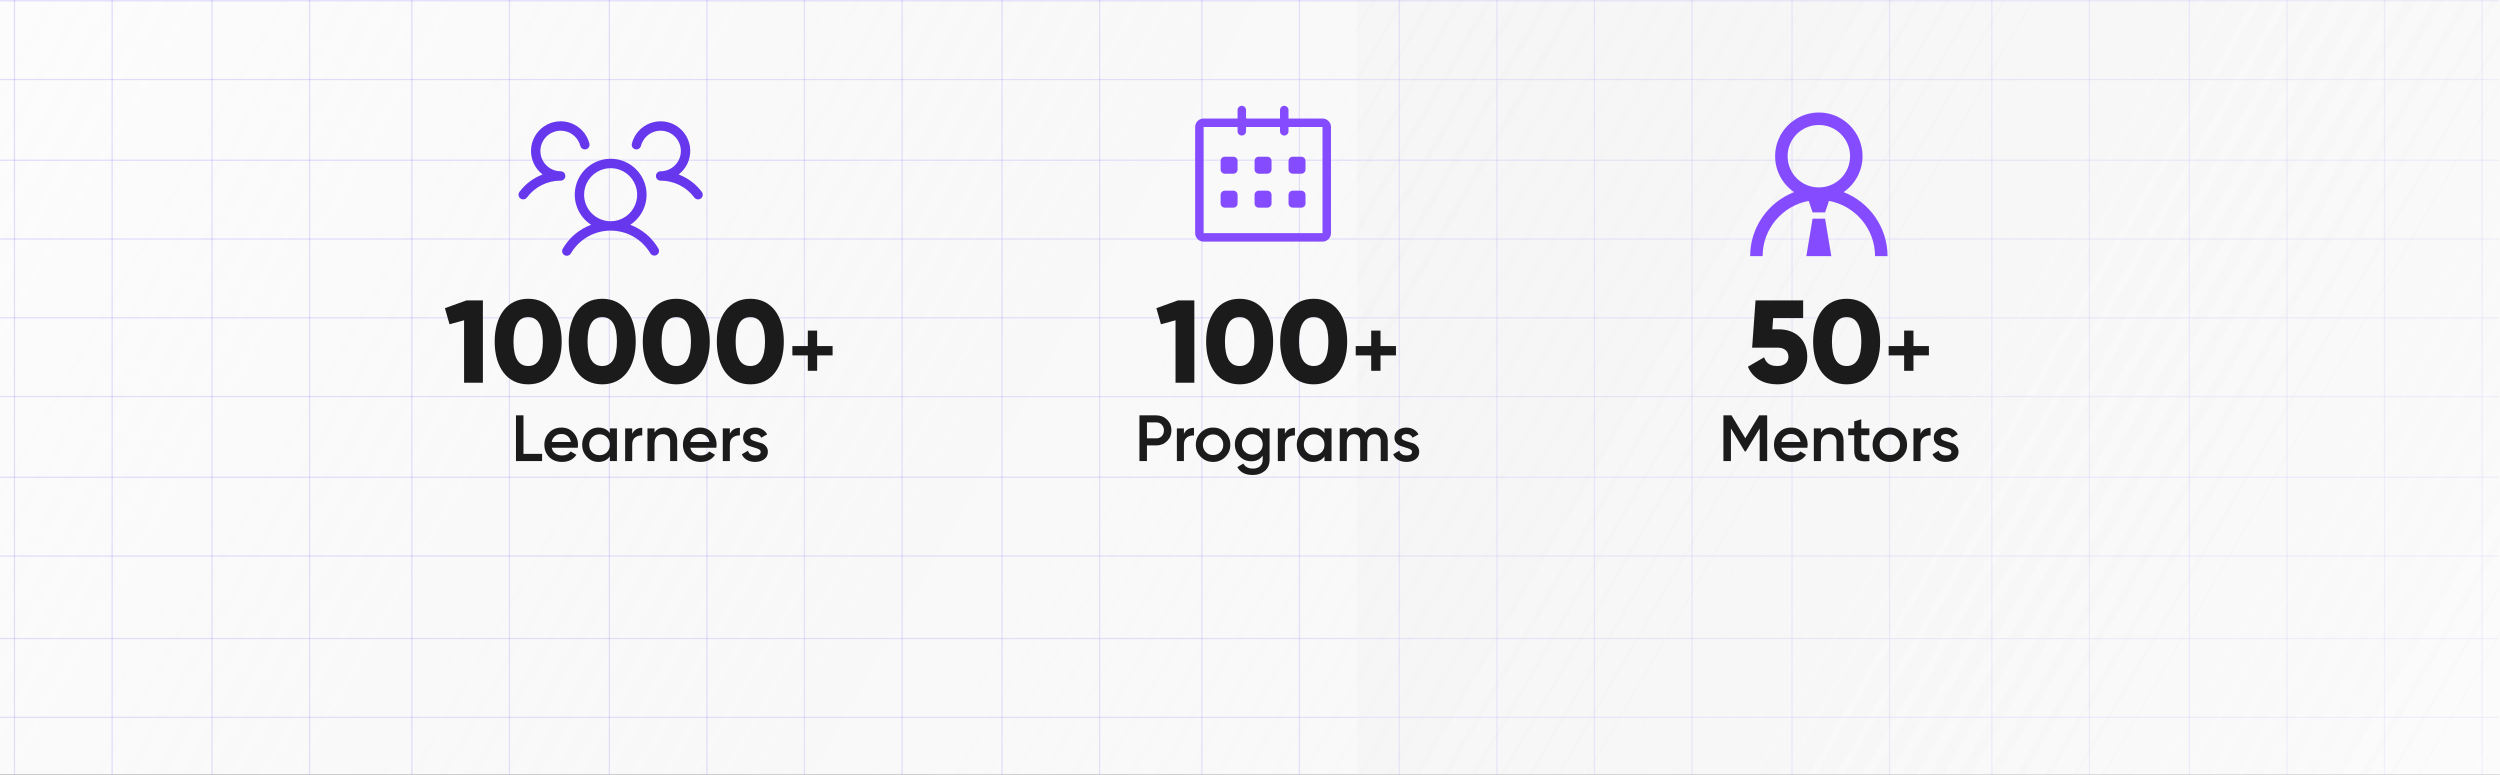 <svg width="1914" height="593" viewBox="0 0 1914 593" fill="none" xmlns="http://www.w3.org/2000/svg">
<rect x="0" y="0" width="1914" height="593" fill="#333333" stroke="none"/>
<g clip-path="url(#clip0_175_110)">
<rect x="-15.01" width="1964.26" height="1093" fill="#FCFCFC"/>
<line x1="-7.958" y1="0.611" x2="1913.27" y2="0.611" stroke="url(#paint0_linear_175_110)" stroke-opacity="0.12"/>
<line x1="-7.939" y1="60.93" x2="1913.29" y2="60.93" stroke="url(#paint1_linear_175_110)" stroke-opacity="0.12"/>
<line x1="-7.958" y1="122.686" x2="1913.27" y2="122.686" stroke="url(#paint2_linear_175_110)" stroke-opacity="0.12"/>
<line x1="-7.939" y1="183.005" x2="1913.29" y2="183.005" stroke="url(#paint3_linear_175_110)" stroke-opacity="0.12"/>
<line x1="-7.959" y1="243.324" x2="1913.27" y2="243.324" stroke="url(#paint4_linear_175_110)" stroke-opacity="0.12"/>
<line x1="-7.939" y1="303.643" x2="1913.29" y2="303.643" stroke="url(#paint5_linear_175_110)" stroke-opacity="0.12"/>
<line x1="-7.959" y1="365.398" x2="1913.27" y2="365.398" stroke="url(#paint6_linear_175_110)" stroke-opacity="0.12"/>
<line x1="-7.939" y1="425.717" x2="1913.29" y2="425.717" stroke="url(#paint7_linear_175_110)" stroke-opacity="0.12"/>
<line x1="-7.958" y1="488.908" x2="1913.27" y2="488.908" stroke="url(#paint8_linear_175_110)" stroke-opacity="0.12"/>
<line x1="-7.939" y1="549.227" x2="1913.29" y2="549.227" stroke="url(#paint9_linear_175_110)" stroke-opacity="0.12"/>
<line x1="11.128" y1="1551.11" x2="11.128" y2="0.015" stroke="url(#paint10_linear_175_110)" stroke-opacity="0.12"/>
<line x1="85.842" y1="1551.1" x2="85.842" stroke="url(#paint11_linear_175_110)" stroke-opacity="0.12"/>
<line x1="162.333" y1="1551.11" x2="162.333" y2="0.015" stroke="url(#paint12_linear_175_110)" stroke-opacity="0.12"/>
<line x1="237.046" y1="1551.1" x2="237.046" stroke="url(#paint13_linear_175_110)" stroke-opacity="0.12"/>
<line x1="315.32" y1="1551.11" x2="315.32" y2="0.016" stroke="url(#paint14_linear_175_110)" stroke-opacity="0.12"/>
<line x1="390.031" y1="1551.1" x2="390.031" y2="0" stroke="url(#paint15_linear_175_110)" stroke-opacity="0.12"/>
<line x1="466.522" y1="1551.11" x2="466.522" y2="0.016" stroke="url(#paint16_linear_175_110)" stroke-opacity="0.12"/>
<line x1="541.239" y1="1551.1" x2="541.239" y2="0" stroke="url(#paint17_linear_175_110)" stroke-opacity="0.12"/>
<line x1="615.948" y1="1551.11" x2="615.948" y2="0.016" stroke="url(#paint18_linear_175_110)" stroke-opacity="0.12"/>
<line x1="690.66" y1="1551.1" x2="690.66" y2="0" stroke="url(#paint19_linear_175_110)" stroke-opacity="0.12"/>
<line x1="767.151" y1="1551.11" x2="767.151" y2="0.016" stroke="url(#paint20_linear_175_110)" stroke-opacity="0.12"/>
<line x1="841.863" y1="1551.1" x2="841.863" y2="0" stroke="url(#paint21_linear_175_110)" stroke-opacity="0.12"/>
<line x1="920.133" y1="1551.11" x2="920.133" y2="0.016" stroke="url(#paint22_linear_175_110)" stroke-opacity="0.12"/>
<line x1="994.846" y1="1551.1" x2="994.846" y2="0.001" stroke="url(#paint23_linear_175_110)" stroke-opacity="0.12"/>
<line x1="1071.34" y1="1551.11" x2="1071.34" y2="0.016" stroke="url(#paint24_linear_175_110)" stroke-opacity="0.12"/>
<line x1="1146.05" y1="1551.1" x2="1146.05" y2="0.001" stroke="url(#paint25_linear_175_110)" stroke-opacity="0.12"/>
<line x1="1220.76" y1="1551.11" x2="1220.76" y2="0.016" stroke="url(#paint26_linear_175_110)" stroke-opacity="0.12"/>
<line x1="1295.48" y1="1551.1" x2="1295.48" y2="0.001" stroke="url(#paint27_linear_175_110)" stroke-opacity="0.12"/>
<line x1="1371.97" y1="1551.11" x2="1371.97" y2="0.016" stroke="url(#paint28_linear_175_110)" stroke-opacity="0.12"/>
<line x1="1446.68" y1="1551.1" x2="1446.68" y2="0.001" stroke="url(#paint29_linear_175_110)" stroke-opacity="0.12"/>
<line x1="1524.95" y1="1551.11" x2="1524.95" y2="0.016" stroke="url(#paint30_linear_175_110)" stroke-opacity="0.12"/>
<line x1="1599.67" y1="1551.1" x2="1599.67" y2="0" stroke="url(#paint31_linear_175_110)" stroke-opacity="0.12"/>
<line x1="1676.16" y1="1551.11" x2="1676.16" y2="0.016" stroke="url(#paint32_linear_175_110)" stroke-opacity="0.12"/>
<line x1="1750.87" y1="1551.1" x2="1750.87" y2="0" stroke="url(#paint33_linear_175_110)" stroke-opacity="0.12"/>
<line x1="1825.58" y1="1551.11" x2="1825.58" y2="0.016" stroke="url(#paint34_linear_175_110)" stroke-opacity="0.12"/>
<line x1="1900.3" y1="1551.1" x2="1900.3" y2="0" stroke="url(#paint35_linear_175_110)" stroke-opacity="0.12"/>
<path d="M0 -2H1920V1093H0V-2Z" fill="url(#paint36_linear_175_110)"/>
<path d="M1039 -377H2959V718H1039V-377Z" fill="url(#paint37_linear_175_110)"/>
<path d="M357.099 230H369.699V293H355.299V245.21L344.139 248.27L340.629 235.94L357.099 230ZM404.377 294.26C388.087 294.26 378.727 280.94 378.727 261.5C378.727 242.06 388.087 228.74 404.377 228.74C420.667 228.74 430.027 242.06 430.027 261.5C430.027 280.94 420.667 294.26 404.377 294.26ZM404.377 280.22C411.937 280.22 415.627 273.65 415.627 261.5C415.627 249.35 411.937 242.78 404.377 242.78C396.817 242.78 393.127 249.35 393.127 261.5C393.127 273.65 396.817 280.22 404.377 280.22ZM461.067 294.26C444.777 294.26 435.417 280.94 435.417 261.5C435.417 242.06 444.777 228.74 461.067 228.74C477.357 228.74 486.717 242.06 486.717 261.5C486.717 280.94 477.357 294.26 461.067 294.26ZM461.067 280.22C468.627 280.22 472.317 273.65 472.317 261.5C472.317 249.35 468.627 242.78 461.067 242.78C453.507 242.78 449.817 249.35 449.817 261.5C449.817 273.65 453.507 280.22 461.067 280.22ZM517.756 294.26C501.466 294.26 492.106 280.94 492.106 261.5C492.106 242.06 501.466 228.74 517.756 228.74C534.046 228.74 543.406 242.06 543.406 261.5C543.406 280.94 534.046 294.26 517.756 294.26ZM517.756 280.22C525.316 280.22 529.006 273.65 529.006 261.5C529.006 249.35 525.316 242.78 517.756 242.78C510.196 242.78 506.506 249.35 506.506 261.5C506.506 273.65 510.196 280.22 517.756 280.22ZM574.446 294.26C558.156 294.26 548.796 280.94 548.796 261.5C548.796 242.06 558.156 228.74 574.446 228.74C590.736 228.74 600.096 242.06 600.096 261.5C600.096 280.94 590.736 294.26 574.446 294.26ZM574.446 280.22C582.006 280.22 585.696 273.65 585.696 261.5C585.696 249.35 582.006 242.78 574.446 242.78C566.886 242.78 563.196 249.35 563.196 261.5C563.196 273.65 566.886 280.22 574.446 280.22ZM637.435 264.93V272.07H625.605V283.9H618.465V272.07H606.635V264.93H618.465V253.1H625.605V264.93H637.435ZM400.775 347.5H415.025V353H395.025V318H400.775V347.5ZM422.412 342.8C422.812 344.7 423.728 346.167 425.162 347.2C426.595 348.2 428.345 348.7 430.412 348.7C433.278 348.7 435.428 347.667 436.862 345.6L441.312 348.2C438.845 351.833 435.195 353.65 430.362 353.65C426.295 353.65 423.012 352.417 420.512 349.95C418.012 347.45 416.762 344.3 416.762 340.5C416.762 336.767 417.995 333.65 420.462 331.15C422.928 328.617 426.095 327.35 429.962 327.35C433.628 327.35 436.628 328.633 438.962 331.2C441.328 333.767 442.512 336.883 442.512 340.55C442.512 341.117 442.445 341.867 442.312 342.8H422.412ZM422.362 338.4H437.062C436.695 336.367 435.845 334.833 434.512 333.8C433.212 332.767 431.678 332.25 429.912 332.25C427.912 332.25 426.245 332.8 424.912 333.9C423.578 335 422.728 336.5 422.362 338.4ZM466.917 328H472.317V353H466.917V349.4C464.883 352.233 461.967 353.65 458.167 353.65C454.733 353.65 451.8 352.383 449.367 349.85C446.933 347.283 445.717 344.167 445.717 340.5C445.717 336.8 446.933 333.683 449.367 331.15C451.8 328.617 454.733 327.35 458.167 327.35C461.967 327.35 464.883 328.75 466.917 331.55V328ZM453.367 346.25C454.867 347.75 456.75 348.5 459.017 348.5C461.283 348.5 463.167 347.75 464.667 346.25C466.167 344.717 466.917 342.8 466.917 340.5C466.917 338.2 466.167 336.3 464.667 334.8C463.167 333.267 461.283 332.5 459.017 332.5C456.75 332.5 454.867 333.267 453.367 334.8C451.867 336.3 451.117 338.2 451.117 340.5C451.117 342.8 451.867 344.717 453.367 346.25ZM484.011 332.2C485.378 329.1 487.944 327.55 491.711 327.55V333.4C489.644 333.267 487.844 333.767 486.311 334.9C484.778 336 484.011 337.833 484.011 340.4V353H478.611V328H484.011V332.2ZM508.851 327.35C511.717 327.35 514.034 328.267 515.801 330.1C517.567 331.933 518.451 334.45 518.451 337.65V353H513.051V338.2C513.051 336.333 512.551 334.9 511.551 333.9C510.551 332.9 509.184 332.4 507.451 332.4C505.551 332.4 504.017 333 502.851 334.2C501.684 335.367 501.101 337.167 501.101 339.6V353H495.701V328H501.101V331.2C502.734 328.633 505.317 327.35 508.851 327.35ZM528.515 342.8C528.915 344.7 529.832 346.167 531.265 347.2C532.699 348.2 534.449 348.7 536.515 348.7C539.382 348.7 541.532 347.667 542.965 345.6L547.415 348.2C544.949 351.833 541.299 353.65 536.465 353.65C532.399 353.65 529.115 352.417 526.615 349.95C524.115 347.45 522.865 344.3 522.865 340.5C522.865 336.767 524.099 333.65 526.565 331.15C529.032 328.617 532.199 327.35 536.065 327.35C539.732 327.35 542.732 328.633 545.065 331.2C547.432 333.767 548.615 336.883 548.615 340.55C548.615 341.117 548.549 341.867 548.415 342.8H528.515ZM528.465 338.4H543.165C542.799 336.367 541.949 334.833 540.615 333.8C539.315 332.767 537.782 332.25 536.015 332.25C534.015 332.25 532.349 332.8 531.015 333.9C529.682 335 528.832 336.5 528.465 338.4ZM558.767 332.2C560.133 329.1 562.7 327.55 566.467 327.55V333.4C564.4 333.267 562.6 333.767 561.067 334.9C559.533 336 558.767 337.833 558.767 340.4V353H553.367V328H558.767V332.2ZM574.428 334.9C574.428 335.733 574.878 336.4 575.778 336.9C576.711 337.367 577.828 337.783 579.128 338.15C580.461 338.483 581.794 338.883 583.128 339.35C584.461 339.817 585.578 340.617 586.478 341.75C587.411 342.85 587.878 344.25 587.878 345.95C587.878 348.35 586.944 350.233 585.078 351.6C583.244 352.967 580.928 353.65 578.128 353.65C575.661 353.65 573.544 353.133 571.778 352.1C570.011 351.067 568.728 349.633 567.928 347.8L572.578 345.1C573.444 347.5 575.294 348.7 578.128 348.7C580.961 348.7 582.378 347.767 582.378 345.9C582.378 345.1 581.911 344.45 580.978 343.95C580.078 343.45 578.961 343.033 577.628 342.7C576.328 342.333 575.011 341.917 573.678 341.45C572.344 340.983 571.211 340.217 570.278 339.15C569.378 338.05 568.928 336.667 568.928 335C568.928 332.7 569.794 330.85 571.528 329.45C573.294 328.05 575.478 327.35 578.078 327.35C580.144 327.35 581.978 327.817 583.578 328.75C585.211 329.65 586.461 330.917 587.328 332.55L582.778 335.1C581.911 333.2 580.344 332.25 578.078 332.25C577.044 332.25 576.178 332.483 575.478 332.95C574.778 333.383 574.428 334.033 574.428 334.9Z" fill="#1B1B1B"/>
<path d="M901.788 230H914.388V293H899.988V245.21L888.828 248.27L885.318 235.94L901.788 230ZM949.067 294.26C932.777 294.26 923.417 280.94 923.417 261.5C923.417 242.06 932.777 228.74 949.067 228.74C965.357 228.74 974.717 242.06 974.717 261.5C974.717 280.94 965.357 294.26 949.067 294.26ZM949.067 280.22C956.627 280.22 960.317 273.65 960.317 261.5C960.317 249.35 956.627 242.78 949.067 242.78C941.507 242.78 937.817 249.35 937.817 261.5C937.817 273.65 941.507 280.22 949.067 280.22ZM1005.76 294.26C989.466 294.26 980.106 280.94 980.106 261.5C980.106 242.06 989.466 228.74 1005.76 228.74C1022.05 228.74 1031.41 242.06 1031.41 261.5C1031.41 280.94 1022.05 294.26 1005.76 294.26ZM1005.76 280.22C1013.32 280.22 1017.01 273.65 1017.01 261.5C1017.01 249.35 1013.32 242.78 1005.76 242.78C998.196 242.78 994.506 249.35 994.506 261.5C994.506 273.65 998.196 280.22 1005.76 280.22ZM1068.75 264.93V272.07H1056.92V283.9H1049.78V272.07H1037.95V264.93H1049.78V253.1H1056.92V264.93H1068.75ZM885.256 318C888.556 318 891.306 319.1 893.506 321.3C895.74 323.5 896.856 326.233 896.856 329.5C896.856 332.733 895.74 335.467 893.506 337.7C891.306 339.9 888.556 341 885.256 341H878.106V353H872.356V318H885.256ZM885.256 335.6C886.956 335.6 888.356 335.033 889.456 333.9C890.556 332.733 891.106 331.267 891.106 329.5C891.106 327.733 890.556 326.283 889.456 325.15C888.356 323.983 886.956 323.4 885.256 323.4H878.106V335.6H885.256ZM906.41 332.2C907.777 329.1 910.344 327.55 914.11 327.55V333.4C912.044 333.267 910.244 333.767 908.71 334.9C907.177 336 906.41 337.833 906.41 340.4V353H901.01V328H906.41V332.2ZM928.728 353.65C925.062 353.65 921.945 352.383 919.378 349.85C916.812 347.317 915.528 344.2 915.528 340.5C915.528 336.8 916.812 333.683 919.378 331.15C921.945 328.617 925.062 327.35 928.728 327.35C932.428 327.35 935.545 328.617 938.078 331.15C940.645 333.683 941.928 336.8 941.928 340.5C941.928 344.2 940.645 347.317 938.078 349.85C935.545 352.383 932.428 353.65 928.728 353.65ZM923.178 346.15C924.678 347.65 926.528 348.4 928.728 348.4C930.928 348.4 932.778 347.65 934.278 346.15C935.778 344.65 936.528 342.767 936.528 340.5C936.528 338.233 935.778 336.35 934.278 334.85C932.778 333.35 930.928 332.6 928.728 332.6C926.528 332.6 924.678 333.35 923.178 334.85C921.678 336.35 920.928 338.233 920.928 340.5C920.928 342.767 921.678 344.65 923.178 346.15ZM966.711 328H972.011V351.85C972.011 355.65 970.761 358.567 968.261 360.6C965.761 362.633 962.728 363.65 959.161 363.65C953.394 363.65 949.444 361.633 947.311 357.6L951.961 354.9C953.261 357.467 955.694 358.75 959.261 358.75C961.594 358.75 963.411 358.133 964.711 356.9C966.044 355.7 966.711 354.017 966.711 351.85V348.8C964.678 351.7 961.778 353.15 958.011 353.15C954.478 353.15 951.494 351.9 949.061 349.4C946.628 346.867 945.411 343.817 945.411 340.25C945.411 336.683 946.628 333.65 949.061 331.15C951.494 328.617 954.478 327.35 958.011 327.35C961.778 327.35 964.678 328.8 966.711 331.7V328ZM953.061 345.85C954.594 347.35 956.494 348.1 958.761 348.1C961.028 348.1 962.911 347.35 964.411 345.85C965.944 344.35 966.711 342.483 966.711 340.25C966.711 338.017 965.944 336.15 964.411 334.65C962.911 333.15 961.028 332.4 958.761 332.4C956.494 332.4 954.594 333.15 953.061 334.65C951.561 336.15 950.811 338.017 950.811 340.25C950.811 342.483 951.561 344.35 953.061 345.85ZM983.705 332.2C985.072 329.1 987.639 327.55 991.405 327.55V333.4C989.339 333.267 987.539 333.767 986.005 334.9C984.472 336 983.705 337.833 983.705 340.4V353H978.305V328H983.705V332.2ZM1014.02 328H1019.42V353H1014.02V349.4C1011.99 352.233 1009.07 353.65 1005.27 353.65C1001.84 353.65 998.907 352.383 996.473 349.85C994.04 347.283 992.823 344.167 992.823 340.5C992.823 336.8 994.04 333.683 996.473 331.15C998.907 328.617 1001.84 327.35 1005.27 327.35C1009.07 327.35 1011.99 328.75 1014.02 331.55V328ZM1000.47 346.25C1001.97 347.75 1003.86 348.5 1006.12 348.5C1008.39 348.5 1010.27 347.75 1011.77 346.25C1013.27 344.717 1014.02 342.8 1014.02 340.5C1014.02 338.2 1013.27 336.3 1011.77 334.8C1010.27 333.267 1008.39 332.5 1006.12 332.5C1003.86 332.5 1001.97 333.267 1000.47 334.8C998.973 336.3 998.223 338.2 998.223 340.5C998.223 342.8 998.973 344.717 1000.47 346.25ZM1053.02 327.35C1055.85 327.35 1058.13 328.267 1059.87 330.1C1061.6 331.933 1062.47 334.4 1062.47 337.5V353H1057.07V337.85C1057.07 336.117 1056.63 334.783 1055.77 333.85C1054.9 332.883 1053.72 332.4 1052.22 332.4C1050.55 332.4 1049.22 332.95 1048.22 334.05C1047.25 335.15 1046.77 336.8 1046.77 339V353H1041.37V337.85C1041.37 336.117 1040.95 334.783 1040.12 333.85C1039.32 332.883 1038.17 332.4 1036.67 332.4C1035.03 332.4 1033.7 332.967 1032.67 334.1C1031.63 335.2 1031.12 336.833 1031.12 339V353H1025.72V328H1031.12V331C1032.72 328.567 1035.1 327.35 1038.27 327.35C1041.47 327.35 1043.83 328.667 1045.37 331.3C1047.03 328.667 1049.58 327.35 1053.02 327.35ZM1073.1 334.9C1073.1 335.733 1073.55 336.4 1074.45 336.9C1075.38 337.367 1076.5 337.783 1077.8 338.15C1079.13 338.483 1080.46 338.883 1081.8 339.35C1083.13 339.817 1084.25 340.617 1085.15 341.75C1086.08 342.85 1086.55 344.25 1086.55 345.95C1086.55 348.35 1085.61 350.233 1083.75 351.6C1081.91 352.967 1079.6 353.65 1076.8 353.65C1074.33 353.65 1072.21 353.133 1070.45 352.1C1068.68 351.067 1067.4 349.633 1066.6 347.8L1071.25 345.1C1072.11 347.5 1073.96 348.7 1076.8 348.7C1079.63 348.7 1081.05 347.767 1081.05 345.9C1081.05 345.1 1080.58 344.45 1079.65 343.95C1078.75 343.45 1077.63 343.033 1076.3 342.7C1075 342.333 1073.68 341.917 1072.35 341.45C1071.01 340.983 1069.88 340.217 1068.95 339.15C1068.05 338.05 1067.6 336.667 1067.6 335C1067.6 332.7 1068.46 330.85 1070.2 329.45C1071.96 328.05 1074.15 327.35 1076.75 327.35C1078.81 327.35 1080.65 327.817 1082.25 328.75C1083.88 329.65 1085.13 330.917 1086 332.55L1081.45 335.1C1080.58 333.2 1079.01 332.25 1076.75 332.25C1075.71 332.25 1074.85 332.483 1074.15 332.95C1073.45 333.383 1073.1 334.033 1073.1 334.9Z" fill="#1B1B1B"/>
<path d="M1362.04 252.14C1373.74 252.14 1383.64 259.34 1383.64 273.2C1383.64 287.06 1372.84 294.26 1360.69 294.26C1350.7 294.26 1342.06 290.03 1338.19 280.76L1350.61 273.56C1352.05 277.7 1354.75 280.22 1360.69 280.22C1366.63 280.22 1369.24 277.07 1369.24 273.2C1369.24 269.33 1366.63 266.18 1361.14 266.18H1341.43L1344.04 230H1380.49V243.5H1357.54L1356.91 252.14H1362.04ZM1413.78 294.26C1397.49 294.26 1388.13 280.94 1388.13 261.5C1388.13 242.06 1397.49 228.74 1413.78 228.74C1430.07 228.74 1439.43 242.06 1439.43 261.5C1439.43 280.94 1430.07 294.26 1413.78 294.26ZM1413.78 280.22C1421.34 280.22 1425.03 273.65 1425.03 261.5C1425.03 249.35 1421.34 242.78 1413.78 242.78C1406.22 242.78 1402.53 249.35 1402.53 261.5C1402.53 273.65 1406.22 280.22 1413.78 280.22ZM1476.77 264.93V272.07H1464.94V283.9H1457.8V272.07H1445.97V264.93H1457.8V253.1H1464.94V264.93H1476.77ZM1352.95 318V353H1347.2V328.05L1336.55 345.65H1335.85L1325.2 328V353H1319.45V318H1325.65L1336.2 335.5L1346.8 318H1352.95ZM1363.82 342.8C1364.22 344.7 1365.14 346.167 1366.57 347.2C1368.01 348.2 1369.76 348.7 1371.82 348.7C1374.69 348.7 1376.84 347.667 1378.27 345.6L1382.72 348.2C1380.26 351.833 1376.61 353.65 1371.77 353.65C1367.71 353.65 1364.42 352.417 1361.92 349.95C1359.42 347.45 1358.17 344.3 1358.17 340.5C1358.17 336.767 1359.41 333.65 1361.87 331.15C1364.34 328.617 1367.51 327.35 1371.37 327.35C1375.04 327.35 1378.04 328.633 1380.37 331.2C1382.74 333.767 1383.92 336.883 1383.92 340.55C1383.92 341.117 1383.86 341.867 1383.72 342.8H1363.82ZM1363.77 338.4H1378.47C1378.11 336.367 1377.26 334.833 1375.92 333.8C1374.62 332.767 1373.09 332.25 1371.32 332.25C1369.32 332.25 1367.66 332.8 1366.32 333.9C1364.99 335 1364.14 336.5 1363.77 338.4ZM1401.83 327.35C1404.69 327.35 1407.01 328.267 1408.78 330.1C1410.54 331.933 1411.43 334.45 1411.43 337.65V353H1406.03V338.2C1406.03 336.333 1405.53 334.9 1404.53 333.9C1403.53 332.9 1402.16 332.4 1400.43 332.4C1398.53 332.4 1396.99 333 1395.83 334.2C1394.66 335.367 1394.08 337.167 1394.08 339.6V353H1388.68V328H1394.08V331.2C1395.71 328.633 1398.29 327.35 1401.83 327.35ZM1431.19 333.2H1424.99V345.2C1424.99 346.233 1425.22 346.983 1425.69 347.45C1426.16 347.883 1426.84 348.133 1427.74 348.2C1428.67 348.233 1429.82 348.217 1431.19 348.15V353C1427.06 353.5 1424.09 353.15 1422.29 351.95C1420.49 350.717 1419.59 348.467 1419.59 345.2V333.2H1414.99V328H1419.59V322.6L1424.99 321V328H1431.19V333.2ZM1446.86 353.65C1443.2 353.65 1440.08 352.383 1437.51 349.85C1434.95 347.317 1433.66 344.2 1433.66 340.5C1433.66 336.8 1434.95 333.683 1437.51 331.15C1440.08 328.617 1443.2 327.35 1446.86 327.35C1450.56 327.35 1453.68 328.617 1456.21 331.15C1458.78 333.683 1460.06 336.8 1460.06 340.5C1460.06 344.2 1458.78 347.317 1456.21 349.85C1453.68 352.383 1450.56 353.65 1446.86 353.65ZM1441.31 346.15C1442.81 347.65 1444.66 348.4 1446.86 348.4C1449.06 348.4 1450.91 347.65 1452.41 346.15C1453.91 344.65 1454.66 342.767 1454.66 340.5C1454.66 338.233 1453.91 336.35 1452.41 334.85C1450.91 333.35 1449.06 332.6 1446.86 332.6C1444.66 332.6 1442.81 333.35 1441.31 334.85C1439.81 336.35 1439.06 338.233 1439.06 340.5C1439.06 342.767 1439.81 344.65 1441.31 346.15ZM1470.35 332.2C1471.71 329.1 1474.28 327.55 1478.05 327.55V333.4C1475.98 333.267 1474.18 333.767 1472.65 334.9C1471.11 336 1470.35 337.833 1470.35 340.4V353H1464.95V328H1470.35V332.2ZM1486.01 334.9C1486.01 335.733 1486.46 336.4 1487.36 336.9C1488.29 337.367 1489.41 337.783 1490.71 338.15C1492.04 338.483 1493.37 338.883 1494.71 339.35C1496.04 339.817 1497.16 340.617 1498.06 341.75C1498.99 342.85 1499.46 344.25 1499.46 345.95C1499.46 348.35 1498.52 350.233 1496.66 351.6C1494.82 352.967 1492.51 353.65 1489.71 353.65C1487.24 353.65 1485.12 353.133 1483.36 352.1C1481.59 351.067 1480.31 349.633 1479.51 347.8L1484.16 345.1C1485.02 347.5 1486.87 348.7 1489.71 348.7C1492.54 348.7 1493.96 347.767 1493.96 345.9C1493.96 345.1 1493.49 344.45 1492.56 343.95C1491.66 343.45 1490.54 343.033 1489.21 342.7C1487.91 342.333 1486.59 341.917 1485.26 341.45C1483.92 340.983 1482.79 340.217 1481.86 339.15C1480.96 338.05 1480.51 336.667 1480.51 335C1480.51 332.7 1481.37 330.85 1483.11 329.45C1484.87 328.05 1487.06 327.35 1489.66 327.35C1491.72 327.35 1493.56 327.817 1495.16 328.75C1496.79 329.65 1498.04 330.917 1498.91 332.55L1494.36 335.1C1493.49 333.2 1491.92 332.25 1489.66 332.25C1488.62 332.25 1487.76 332.483 1487.06 332.95C1486.36 333.383 1486.01 334.033 1486.01 334.9Z" fill="#1B1B1B"/>
<g clip-path="url(#clip1_175_110)">
<path d="M1012.5 90.742L986.477 90.742V84.265C986.477 82.469 985.023 81.015 983.227 81.015C981.432 81.015 979.977 82.469 979.977 84.265V90.74H953.977V84.265C953.977 82.469 952.523 81.015 950.727 81.015C948.932 81.015 947.477 82.469 947.477 84.265V90.74H921.5C917.91 90.74 915 93.651 915 97.24V178.491C915 182.08 917.91 184.991 921.5 184.991H1012.5C1016.09 184.991 1019 182.08 1019 178.491V97.24C1019 93.652 1016.09 90.742 1012.5 90.742ZM1012.5 178.491H921.5V97.24H947.477V100.515C947.477 102.31 948.932 103.765 950.727 103.765C952.523 103.765 953.977 102.31 953.977 100.515V97.242H979.977V100.516C979.977 102.312 981.432 103.766 983.227 103.766C985.023 103.766 986.477 102.312 986.477 100.516V97.242H1012.5V178.491ZM989.75 132.992H996.25C998.044 132.992 999.5 131.536 999.5 129.742V123.242C999.5 121.448 998.044 119.992 996.25 119.992H989.75C987.956 119.992 986.5 121.448 986.5 123.242V129.742C986.5 131.536 987.956 132.992 989.75 132.992ZM989.75 158.99H996.25C998.044 158.99 999.5 157.536 999.5 155.74V149.24C999.5 147.446 998.044 145.99 996.25 145.99H989.75C987.956 145.99 986.5 147.446 986.5 149.24V155.74C986.5 157.538 987.956 158.99 989.75 158.99ZM970.25 145.99H963.75C961.956 145.99 960.5 147.446 960.5 149.24V155.74C960.5 157.536 961.956 158.99 963.75 158.99H970.25C972.044 158.99 973.5 157.536 973.5 155.74V149.24C973.5 147.448 972.044 145.99 970.25 145.99ZM970.25 119.992H963.75C961.956 119.992 960.5 121.448 960.5 123.242V129.742C960.5 131.536 961.956 132.992 963.75 132.992H970.25C972.044 132.992 973.5 131.536 973.5 129.742V123.242C973.5 121.446 972.044 119.992 970.25 119.992ZM944.25 119.992H937.75C935.956 119.992 934.5 121.448 934.5 123.242V129.742C934.5 131.536 935.956 132.992 937.75 132.992H944.25C946.044 132.992 947.5 131.536 947.5 129.742V123.242C947.5 121.446 946.044 119.992 944.25 119.992ZM944.25 145.99H937.75C935.956 145.99 934.5 147.446 934.5 149.24V155.74C934.5 157.536 935.956 158.99 937.75 158.99H944.25C946.044 158.99 947.5 157.536 947.5 155.74V149.24C947.5 147.448 946.044 145.99 944.25 145.99Z" fill="#844CFE"/>
</g>
<path d="M536.589 151.931C536.212 152.214 535.784 152.419 535.327 152.536C534.871 152.653 534.397 152.679 533.93 152.612C533.464 152.546 533.016 152.388 532.61 152.148C532.205 151.908 531.851 151.591 531.569 151.214C528.576 147.191 524.681 143.927 520.196 141.685C515.712 139.443 510.764 138.285 505.75 138.305C504.799 138.305 503.887 137.927 503.214 137.254C502.542 136.582 502.164 135.67 502.164 134.719C502.164 133.768 502.542 132.856 503.214 132.183C503.887 131.511 504.799 131.133 505.75 131.133C508.656 131.132 511.504 130.317 513.97 128.779C516.436 127.241 518.421 125.042 519.7 122.432C520.979 119.823 521.501 116.907 521.205 114.016C520.91 111.125 519.81 108.374 518.03 106.077C516.25 103.779 513.862 102.027 511.136 101.019C508.41 100.011 505.457 99.788 502.61 100.375C499.764 100.961 497.139 102.334 495.034 104.338C492.929 106.341 491.428 108.895 490.701 111.709C490.463 112.63 489.869 113.419 489.05 113.902C488.231 114.385 487.253 114.523 486.332 114.285C485.411 114.047 484.622 113.453 484.139 112.634C483.656 111.815 483.518 110.837 483.756 109.916C484.658 106.41 486.384 103.171 488.791 100.468C491.198 97.764 494.217 95.676 497.595 94.376C500.973 93.076 504.613 92.602 508.212 92.994C511.81 93.386 515.263 94.633 518.282 96.63C521.301 98.627 523.798 101.316 525.567 104.475C527.336 107.633 528.324 111.168 528.449 114.786C528.574 118.403 527.833 121.998 526.287 125.271C524.741 128.544 522.435 131.4 519.562 133.601C526.633 136.24 532.794 140.861 537.306 146.911C537.589 147.288 537.794 147.716 537.911 148.173C538.028 148.629 538.054 149.103 537.987 149.57C537.921 150.036 537.763 150.484 537.523 150.889C537.283 151.295 536.966 151.649 536.589 151.931ZM504.071 190.301C504.307 190.708 504.46 191.159 504.522 191.626C504.584 192.093 504.553 192.567 504.432 193.022C504.31 193.477 504.1 193.904 503.813 194.278C503.527 194.652 503.17 194.966 502.762 195.202C502.218 195.52 501.599 195.687 500.969 195.686C500.339 195.686 499.72 195.521 499.174 195.206C498.629 194.891 498.176 194.438 497.861 193.893C494.744 188.612 490.304 184.235 484.978 181.194C479.653 178.153 473.626 176.554 467.494 176.554C461.362 176.554 455.335 178.153 450.01 181.194C444.684 184.235 440.244 188.612 437.127 193.893C436.903 194.321 436.594 194.7 436.22 195.006C435.846 195.312 435.413 195.54 434.949 195.674C434.484 195.809 433.997 195.849 433.517 195.79C433.037 195.732 432.574 195.577 432.155 195.335C431.736 195.093 431.371 194.769 431.081 194.382C430.791 193.995 430.582 193.553 430.467 193.084C430.352 192.614 430.333 192.126 430.411 191.648C430.49 191.171 430.664 190.715 430.923 190.307C435.808 181.915 443.455 175.48 452.559 172.102C447.586 168.873 443.79 164.124 441.738 158.561C439.685 152.999 439.486 146.922 441.169 141.237C442.853 135.552 446.33 130.564 451.08 127.016C455.831 123.468 461.601 121.552 467.53 121.552C473.459 121.552 479.229 123.468 483.98 127.016C488.73 130.564 492.207 135.552 493.89 141.237C495.574 146.922 495.375 152.999 493.322 158.561C491.27 164.124 487.474 168.873 482.501 172.102C491.579 175.491 499.202 181.923 504.071 190.301ZM467.5 169.383C471.519 169.383 475.448 168.191 478.789 165.958C482.131 163.725 484.736 160.552 486.274 156.839C487.812 153.126 488.214 149.04 487.43 145.098C486.646 141.156 484.71 137.536 481.869 134.694C479.027 131.852 475.406 129.917 471.464 129.133C467.523 128.349 463.437 128.751 459.724 130.289C456.011 131.827 452.837 134.431 450.604 137.773C448.371 141.115 447.18 145.044 447.18 149.062C447.18 154.452 449.321 159.62 453.131 163.431C456.942 167.242 462.111 169.383 467.5 169.383ZM432.836 134.719C432.836 133.768 432.458 132.856 431.786 132.183C431.113 131.511 430.201 131.133 429.25 131.133C426.344 131.132 423.497 130.316 421.031 128.778C418.566 127.24 416.581 125.042 415.302 122.433C414.023 119.824 413.501 116.908 413.796 114.017C414.091 111.126 415.19 108.376 416.97 106.079C418.749 103.781 421.137 102.029 423.862 101.02C426.588 100.012 429.541 99.788 432.387 100.374C435.233 100.959 437.858 102.332 439.964 104.334C442.07 106.337 443.571 108.89 444.299 111.703C444.417 112.159 444.623 112.587 444.906 112.964C445.19 113.34 445.544 113.657 445.95 113.896C446.356 114.135 446.804 114.292 447.271 114.358C447.737 114.423 448.212 114.397 448.668 114.279C449.124 114.161 449.552 113.955 449.928 113.672C450.305 113.388 450.621 113.034 450.861 112.628C451.1 112.222 451.257 111.773 451.322 111.307C451.388 110.841 451.361 110.366 451.244 109.91C450.342 106.404 448.616 103.165 446.209 100.462C443.802 97.758 440.783 95.67 437.405 94.37C434.027 93.07 430.387 92.596 426.788 92.988C423.19 93.38 419.737 94.627 416.718 96.624C413.699 98.621 411.202 101.31 409.433 104.469C407.664 107.627 406.676 111.162 406.551 114.78C406.426 118.397 407.167 121.992 408.713 125.265C410.259 128.538 412.565 131.394 415.438 133.595C408.366 136.236 402.205 140.859 397.694 146.911C397.411 147.288 397.206 147.716 397.089 148.173C396.972 148.629 396.946 149.103 397.013 149.57C397.079 150.036 397.237 150.484 397.477 150.889C397.717 151.295 398.034 151.649 398.411 151.931C398.788 152.214 399.216 152.419 399.673 152.536C400.129 152.653 400.603 152.679 401.07 152.612C401.536 152.546 401.984 152.388 402.39 152.148C402.795 151.908 403.149 151.591 403.431 151.214C406.424 147.191 410.319 143.927 414.804 141.685C419.288 139.443 424.236 138.285 429.25 138.305C430.201 138.305 431.113 137.927 431.786 137.254C432.458 136.582 432.836 135.67 432.836 134.719Z" fill="#6637ED"/>
<path d="M1392.5 86.125C1374.07 86.125 1359.03 101.162 1359.03 119.594C1359.03 130.968 1364.82 141.033 1373.52 147.086C1353.9 154.745 1339.91 173.87 1339.91 196.094H1349.47C1349.47 175.066 1364.73 157.49 1384.73 153.808L1387.72 162.625H1397.28L1400.27 153.808C1420.27 157.49 1435.53 175.066 1435.53 196.094H1445.09C1445.09 173.87 1431.1 154.745 1411.48 147.086C1420.18 141.033 1425.97 130.968 1425.97 119.594C1425.97 101.162 1410.93 86.125 1392.5 86.125ZM1392.5 95.688C1405.76 95.688 1416.41 106.335 1416.41 119.594C1416.41 132.852 1405.76 143.5 1392.5 143.5C1379.24 143.5 1368.59 132.852 1368.59 119.594C1368.59 106.335 1379.24 95.688 1392.5 95.688ZM1387.72 167.406L1382.94 196.094H1402.06L1397.28 167.406H1387.72Z" fill="#844CFE"/>
</g>
<defs>
<linearGradient id="paint0_linear_175_110" x1="952.654" y1="1.111" x2="952.654" y2="2.111" gradientUnits="userSpaceOnUse">
<stop stop-color="#1700FF"/>
<stop offset="0.562" stop-color="#4F27FE" stop-opacity="0"/>
<stop offset="1" stop-color="#844CFE"/>
</linearGradient>
<linearGradient id="paint1_linear_175_110" x1="952.673" y1="61.43" x2="952.673" y2="62.43" gradientUnits="userSpaceOnUse">
<stop stop-color="#1700FF"/>
<stop offset="0.562" stop-color="#4F27FE" stop-opacity="0"/>
<stop offset="1" stop-color="#844CFE"/>
</linearGradient>
<linearGradient id="paint2_linear_175_110" x1="952.654" y1="123.186" x2="952.654" y2="124.186" gradientUnits="userSpaceOnUse">
<stop stop-color="#1700FF"/>
<stop offset="0.562" stop-color="#4F27FE" stop-opacity="0"/>
<stop offset="1" stop-color="#844CFE"/>
</linearGradient>
<linearGradient id="paint3_linear_175_110" x1="952.673" y1="183.505" x2="952.673" y2="184.505" gradientUnits="userSpaceOnUse">
<stop stop-color="#1700FF"/>
<stop offset="0.562" stop-color="#4F27FE" stop-opacity="0"/>
<stop offset="1" stop-color="#844CFE"/>
</linearGradient>
<linearGradient id="paint4_linear_175_110" x1="952.654" y1="243.824" x2="952.654" y2="244.824" gradientUnits="userSpaceOnUse">
<stop stop-color="#1700FF"/>
<stop offset="0.562" stop-color="#4F27FE" stop-opacity="0"/>
<stop offset="1" stop-color="#844CFE"/>
</linearGradient>
<linearGradient id="paint5_linear_175_110" x1="952.673" y1="304.143" x2="952.673" y2="305.143" gradientUnits="userSpaceOnUse">
<stop stop-color="#1700FF"/>
<stop offset="0.562" stop-color="#4F27FE" stop-opacity="0"/>
<stop offset="1" stop-color="#844CFE"/>
</linearGradient>
<linearGradient id="paint6_linear_175_110" x1="952.653" y1="365.898" x2="952.653" y2="366.898" gradientUnits="userSpaceOnUse">
<stop stop-color="#1700FF"/>
<stop offset="0.562" stop-color="#4F27FE" stop-opacity="0"/>
<stop offset="1" stop-color="#844CFE"/>
</linearGradient>
<linearGradient id="paint7_linear_175_110" x1="952.673" y1="426.217" x2="952.673" y2="427.217" gradientUnits="userSpaceOnUse">
<stop stop-color="#1700FF"/>
<stop offset="0.562" stop-color="#4F27FE" stop-opacity="0"/>
<stop offset="1" stop-color="#844CFE"/>
</linearGradient>
<linearGradient id="paint8_linear_175_110" x1="952.654" y1="489.408" x2="952.654" y2="490.408" gradientUnits="userSpaceOnUse">
<stop stop-color="#1700FF"/>
<stop offset="0.562" stop-color="#4F27FE" stop-opacity="0"/>
<stop offset="1" stop-color="#844CFE"/>
</linearGradient>
<linearGradient id="paint9_linear_175_110" x1="952.673" y1="549.727" x2="952.673" y2="550.727" gradientUnits="userSpaceOnUse">
<stop stop-color="#1700FF"/>
<stop offset="0.562" stop-color="#4F27FE" stop-opacity="0"/>
<stop offset="1" stop-color="#844CFE"/>
</linearGradient>
<linearGradient id="paint10_linear_175_110" x1="11.628" y1="775.563" x2="12.628" y2="775.563" gradientUnits="userSpaceOnUse">
<stop stop-color="#1700FF"/>
<stop offset="0.562" stop-color="#4F27FE" stop-opacity="0"/>
<stop offset="1" stop-color="#844CFE"/>
</linearGradient>
<linearGradient id="paint11_linear_175_110" x1="86.342" y1="775.548" x2="87.342" y2="775.548" gradientUnits="userSpaceOnUse">
<stop stop-color="#1700FF"/>
<stop offset="0.562" stop-color="#4F27FE" stop-opacity="0"/>
<stop offset="1" stop-color="#844CFE"/>
</linearGradient>
<linearGradient id="paint12_linear_175_110" x1="162.833" y1="775.563" x2="163.833" y2="775.563" gradientUnits="userSpaceOnUse">
<stop stop-color="#1700FF"/>
<stop offset="0.562" stop-color="#4F27FE" stop-opacity="0"/>
<stop offset="1" stop-color="#844CFE"/>
</linearGradient>
<linearGradient id="paint13_linear_175_110" x1="237.546" y1="775.548" x2="238.546" y2="775.548" gradientUnits="userSpaceOnUse">
<stop stop-color="#1700FF"/>
<stop offset="0.562" stop-color="#4F27FE" stop-opacity="0"/>
<stop offset="1" stop-color="#844CFE"/>
</linearGradient>
<linearGradient id="paint14_linear_175_110" x1="315.82" y1="775.563" x2="316.82" y2="775.563" gradientUnits="userSpaceOnUse">
<stop stop-color="#1700FF"/>
<stop offset="0.562" stop-color="#4F27FE" stop-opacity="0"/>
<stop offset="1" stop-color="#844CFE"/>
</linearGradient>
<linearGradient id="paint15_linear_175_110" x1="390.531" y1="775.548" x2="391.531" y2="775.548" gradientUnits="userSpaceOnUse">
<stop stop-color="#1700FF"/>
<stop offset="0.562" stop-color="#4F27FE" stop-opacity="0"/>
<stop offset="1" stop-color="#844CFE"/>
</linearGradient>
<linearGradient id="paint16_linear_175_110" x1="467.022" y1="775.563" x2="468.022" y2="775.563" gradientUnits="userSpaceOnUse">
<stop stop-color="#1700FF"/>
<stop offset="0.562" stop-color="#4F27FE" stop-opacity="0"/>
<stop offset="1" stop-color="#844CFE"/>
</linearGradient>
<linearGradient id="paint17_linear_175_110" x1="541.739" y1="775.548" x2="542.739" y2="775.548" gradientUnits="userSpaceOnUse">
<stop stop-color="#1700FF"/>
<stop offset="0.562" stop-color="#4F27FE" stop-opacity="0"/>
<stop offset="1" stop-color="#844CFE"/>
</linearGradient>
<linearGradient id="paint18_linear_175_110" x1="616.448" y1="775.563" x2="617.448" y2="775.563" gradientUnits="userSpaceOnUse">
<stop stop-color="#1700FF"/>
<stop offset="0.562" stop-color="#4F27FE" stop-opacity="0"/>
<stop offset="1" stop-color="#844CFE"/>
</linearGradient>
<linearGradient id="paint19_linear_175_110" x1="691.16" y1="775.548" x2="692.16" y2="775.548" gradientUnits="userSpaceOnUse">
<stop stop-color="#1700FF"/>
<stop offset="0.562" stop-color="#4F27FE" stop-opacity="0"/>
<stop offset="1" stop-color="#844CFE"/>
</linearGradient>
<linearGradient id="paint20_linear_175_110" x1="767.651" y1="775.563" x2="768.651" y2="775.563" gradientUnits="userSpaceOnUse">
<stop stop-color="#1700FF"/>
<stop offset="0.562" stop-color="#4F27FE" stop-opacity="0"/>
<stop offset="1" stop-color="#844CFE"/>
</linearGradient>
<linearGradient id="paint21_linear_175_110" x1="842.363" y1="775.548" x2="843.363" y2="775.548" gradientUnits="userSpaceOnUse">
<stop stop-color="#1700FF"/>
<stop offset="0.562" stop-color="#4F27FE" stop-opacity="0"/>
<stop offset="1" stop-color="#844CFE"/>
</linearGradient>
<linearGradient id="paint22_linear_175_110" x1="920.633" y1="775.564" x2="921.633" y2="775.564" gradientUnits="userSpaceOnUse">
<stop stop-color="#1700FF"/>
<stop offset="0.562" stop-color="#4F27FE" stop-opacity="0"/>
<stop offset="1" stop-color="#844CFE"/>
</linearGradient>
<linearGradient id="paint23_linear_175_110" x1="995.346" y1="775.548" x2="996.346" y2="775.548" gradientUnits="userSpaceOnUse">
<stop stop-color="#1700FF"/>
<stop offset="0.562" stop-color="#4F27FE" stop-opacity="0"/>
<stop offset="1" stop-color="#844CFE"/>
</linearGradient>
<linearGradient id="paint24_linear_175_110" x1="1071.84" y1="775.564" x2="1072.84" y2="775.564" gradientUnits="userSpaceOnUse">
<stop stop-color="#1700FF"/>
<stop offset="0.562" stop-color="#4F27FE" stop-opacity="0"/>
<stop offset="1" stop-color="#844CFE"/>
</linearGradient>
<linearGradient id="paint25_linear_175_110" x1="1146.55" y1="775.548" x2="1147.55" y2="775.548" gradientUnits="userSpaceOnUse">
<stop stop-color="#1700FF"/>
<stop offset="0.562" stop-color="#4F27FE" stop-opacity="0"/>
<stop offset="1" stop-color="#844CFE"/>
</linearGradient>
<linearGradient id="paint26_linear_175_110" x1="1221.26" y1="775.564" x2="1222.26" y2="775.564" gradientUnits="userSpaceOnUse">
<stop stop-color="#1700FF"/>
<stop offset="0.562" stop-color="#4F27FE" stop-opacity="0"/>
<stop offset="1" stop-color="#844CFE"/>
</linearGradient>
<linearGradient id="paint27_linear_175_110" x1="1295.98" y1="775.549" x2="1296.98" y2="775.549" gradientUnits="userSpaceOnUse">
<stop stop-color="#1700FF"/>
<stop offset="0.562" stop-color="#4F27FE" stop-opacity="0"/>
<stop offset="1" stop-color="#844CFE"/>
</linearGradient>
<linearGradient id="paint28_linear_175_110" x1="1372.47" y1="775.564" x2="1373.47" y2="775.564" gradientUnits="userSpaceOnUse">
<stop stop-color="#1700FF"/>
<stop offset="0.562" stop-color="#4F27FE" stop-opacity="0"/>
<stop offset="1" stop-color="#844CFE"/>
</linearGradient>
<linearGradient id="paint29_linear_175_110" x1="1447.18" y1="775.549" x2="1448.18" y2="775.549" gradientUnits="userSpaceOnUse">
<stop stop-color="#1700FF"/>
<stop offset="0.562" stop-color="#4F27FE" stop-opacity="0"/>
<stop offset="1" stop-color="#844CFE"/>
</linearGradient>
<linearGradient id="paint30_linear_175_110" x1="1525.45" y1="775.564" x2="1526.45" y2="775.564" gradientUnits="userSpaceOnUse">
<stop stop-color="#1700FF"/>
<stop offset="0.562" stop-color="#4F27FE" stop-opacity="0"/>
<stop offset="1" stop-color="#844CFE"/>
</linearGradient>
<linearGradient id="paint31_linear_175_110" x1="1600.17" y1="775.548" x2="1601.17" y2="775.548" gradientUnits="userSpaceOnUse">
<stop stop-color="#1700FF"/>
<stop offset="0.562" stop-color="#4F27FE" stop-opacity="0"/>
<stop offset="1" stop-color="#844CFE"/>
</linearGradient>
<linearGradient id="paint32_linear_175_110" x1="1676.66" y1="775.564" x2="1677.66" y2="775.564" gradientUnits="userSpaceOnUse">
<stop stop-color="#1700FF"/>
<stop offset="0.562" stop-color="#4F27FE" stop-opacity="0"/>
<stop offset="1" stop-color="#844CFE"/>
</linearGradient>
<linearGradient id="paint33_linear_175_110" x1="1751.37" y1="775.548" x2="1752.37" y2="775.548" gradientUnits="userSpaceOnUse">
<stop stop-color="#1700FF"/>
<stop offset="0.562" stop-color="#4F27FE" stop-opacity="0"/>
<stop offset="1" stop-color="#844CFE"/>
</linearGradient>
<linearGradient id="paint34_linear_175_110" x1="1826.08" y1="775.563" x2="1827.08" y2="775.563" gradientUnits="userSpaceOnUse">
<stop stop-color="#1700FF"/>
<stop offset="0.562" stop-color="#4F27FE" stop-opacity="0"/>
<stop offset="1" stop-color="#844CFE"/>
</linearGradient>
<linearGradient id="paint35_linear_175_110" x1="1900.8" y1="775.548" x2="1901.8" y2="775.548" gradientUnits="userSpaceOnUse">
<stop stop-color="#1700FF"/>
<stop offset="0.562" stop-color="#4F27FE" stop-opacity="0"/>
<stop offset="1" stop-color="#844CFE"/>
</linearGradient>
<linearGradient id="paint36_linear_175_110" x1="27" y1="4" x2="1920" y2="1093" gradientUnits="userSpaceOnUse">
<stop stop-color="#D9D9D9" stop-opacity="0"/>
<stop offset="1" stop-color="white" stop-opacity="0.45"/>
</linearGradient>
<linearGradient id="paint37_linear_175_110" x1="27" y1="4" x2="1920" y2="1093" gradientUnits="userSpaceOnUse">
<stop stop-color="#D9D9D9" stop-opacity="0"/>
<stop offset="1" stop-color="white" stop-opacity="0.45"/>
</linearGradient>
<clipPath id="clip0_175_110">
<rect width="1914" height="593" fill="white"/>
</clipPath>
<clipPath id="clip1_175_110">
<rect width="104" height="104" fill="white" transform="translate(915 81)"/>
</clipPath>
</defs>
</svg>
